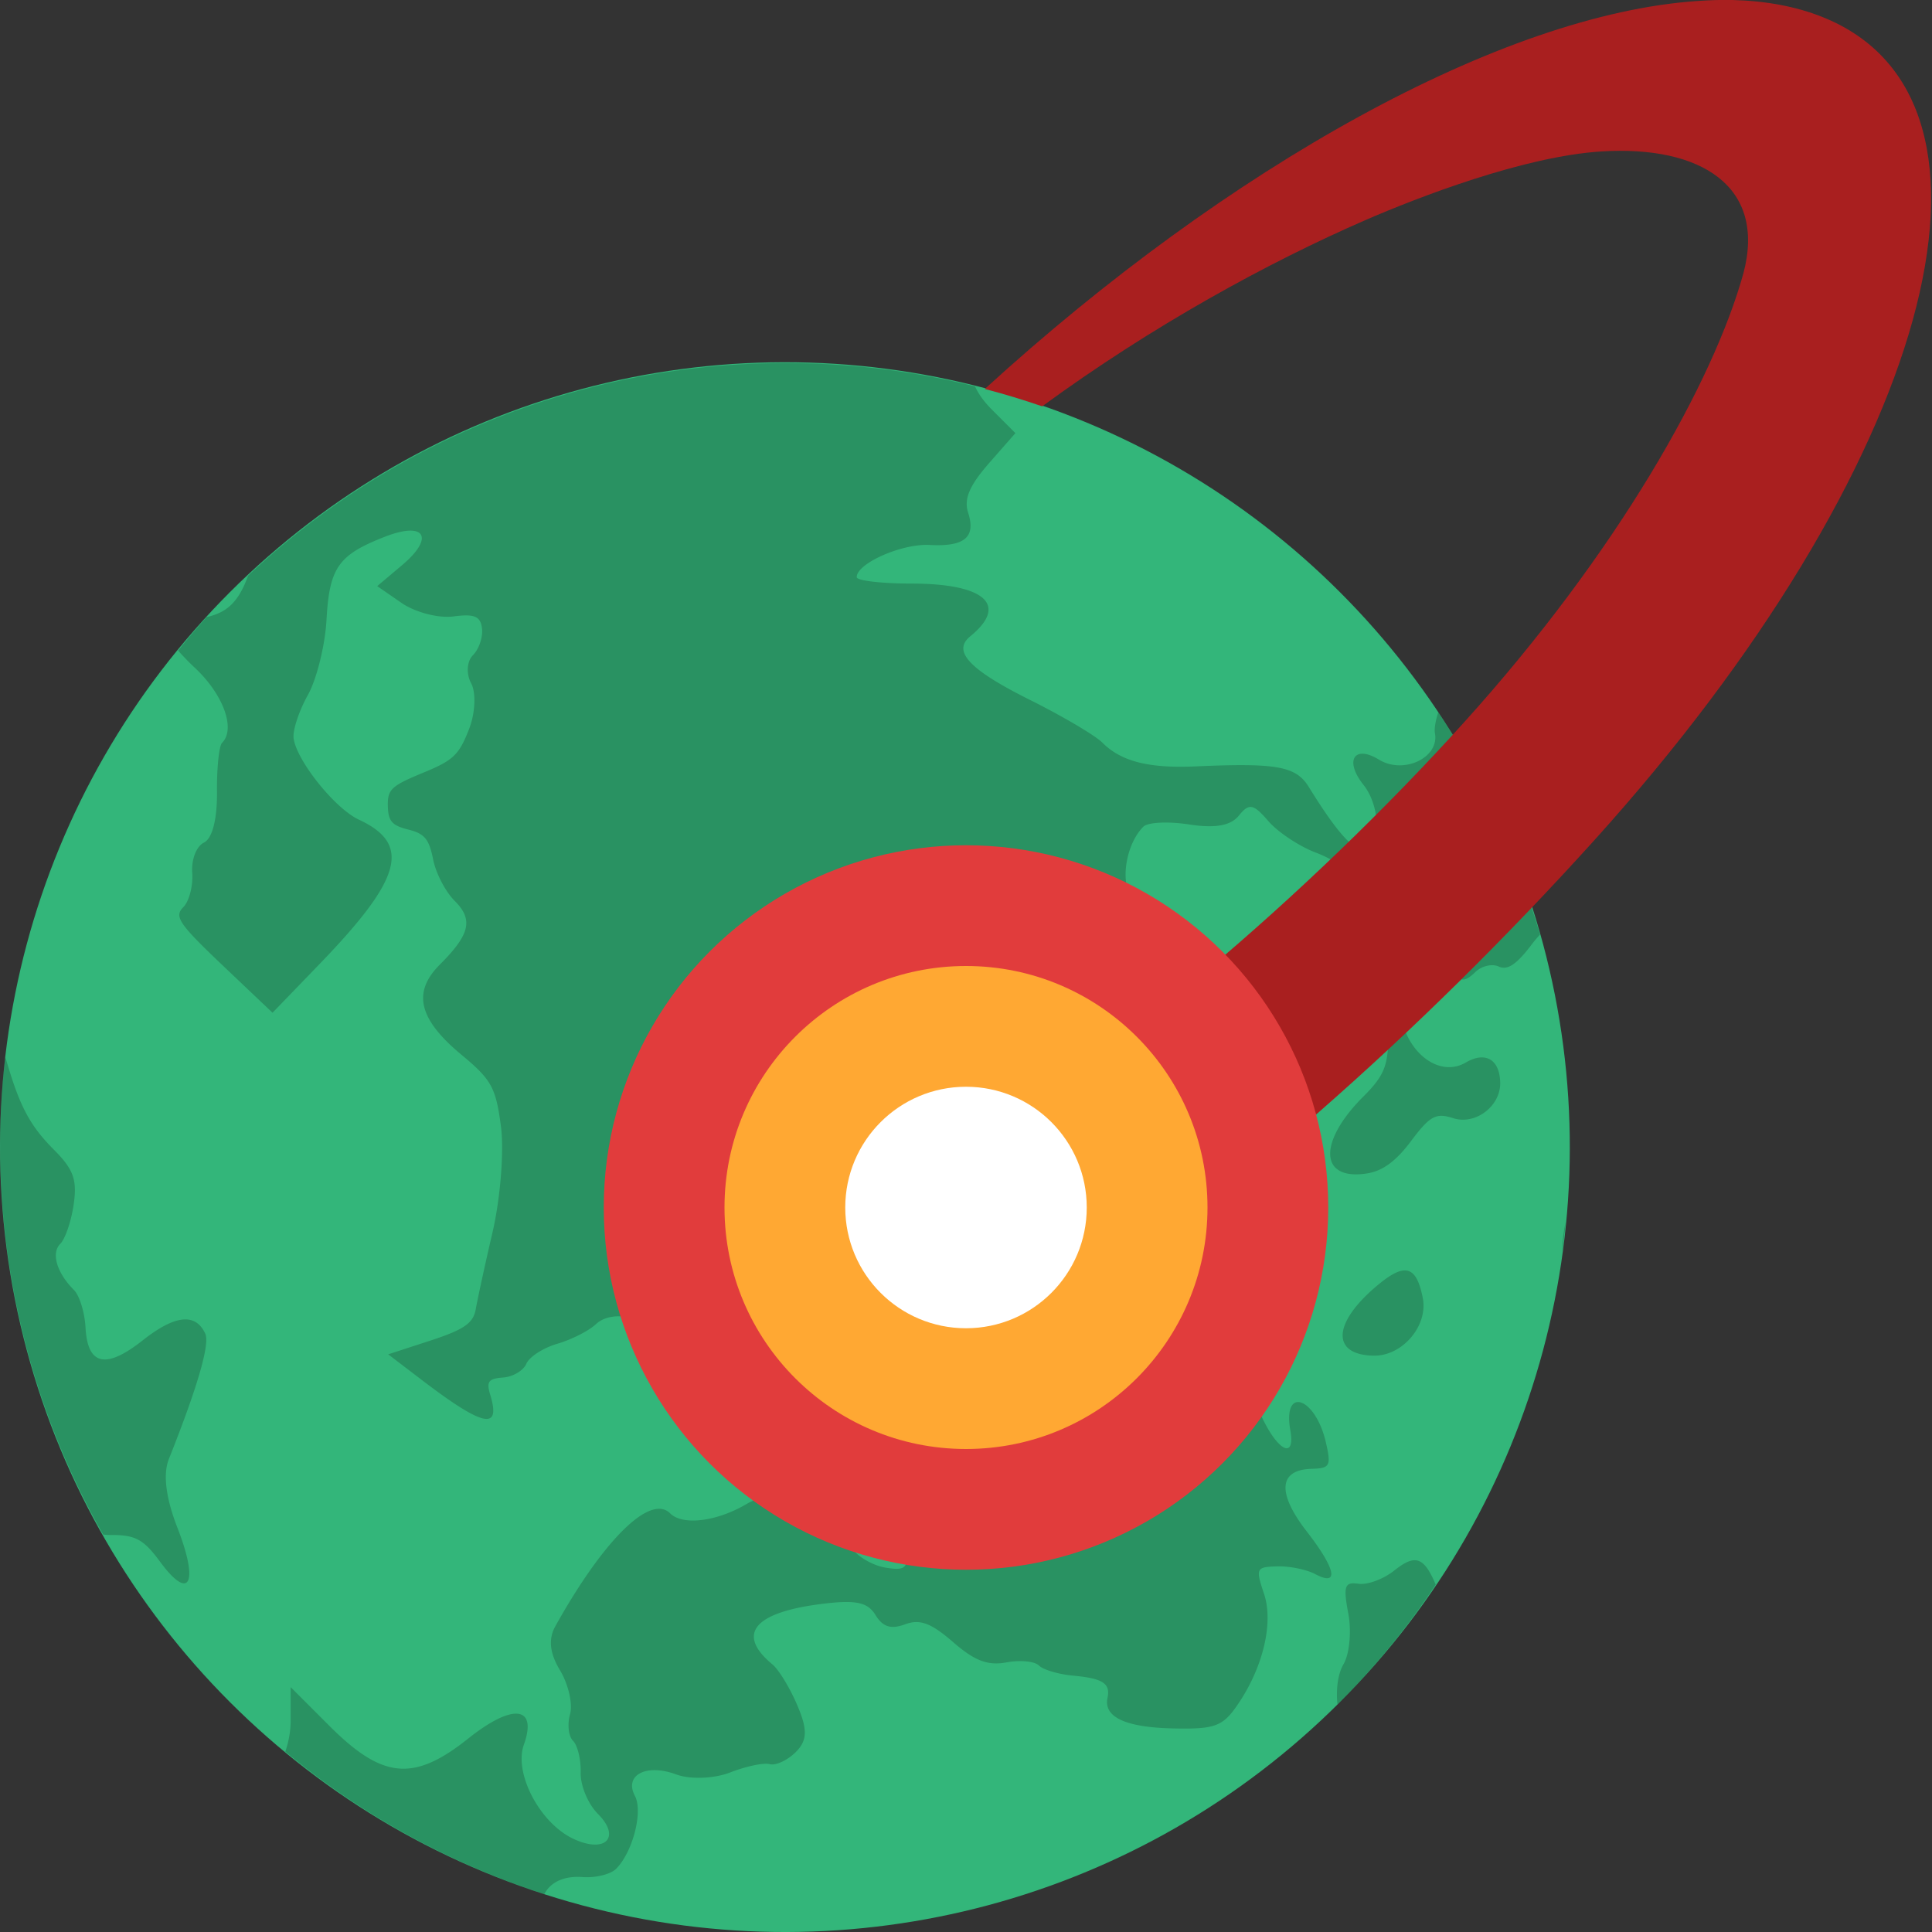 <svg xmlns="http://www.w3.org/2000/svg" width="16" height="16" version="1">
 <rect width="100%" height="100%" fill="#333333" stroke="none"/>
 <circle style="fill:#33b67a" cx="-11.314" cy="-2.121" r="6.5" transform="rotate(-135)"/>
 <path style="opacity:0.2" d="M 2.363,14.506 A 6.5,6.5 0 0 0 4.508,15.686 c 0.05,-0.097 0.16,-0.153 0.318,-0.141 0.107,0.008 0.231,-0.023 0.276,-0.068 0.138,-0.138 0.225,-0.474 0.156,-0.604 -0.091,-0.173 0.094,-0.27 0.342,-0.178 0.115,0.043 0.315,0.035 0.446,-0.016 0.131,-0.051 0.279,-0.083 0.329,-0.069 0.05,0.013 0.147,-0.032 0.216,-0.101 0.095,-0.095 0.098,-0.185 0.012,-0.386 -0.061,-0.144 -0.154,-0.296 -0.206,-0.339 -0.299,-0.248 -0.159,-0.427 0.392,-0.499 0.293,-0.038 0.395,-0.019 0.461,0.089 0.061,0.1 0.128,0.121 0.245,0.078 0.123,-0.046 0.216,-0.011 0.398,0.147 0.179,0.156 0.288,0.197 0.443,0.168 0.113,-0.021 0.233,-0.009 0.268,0.026 0.035,0.035 0.163,0.073 0.284,0.084 0.246,0.023 0.309,0.064 0.284,0.184 -0.034,0.159 0.149,0.244 0.54,0.253 0.346,0.008 0.413,-0.016 0.533,-0.19 0.214,-0.309 0.304,-0.682 0.223,-0.925 -0.071,-0.212 -0.066,-0.222 0.11,-0.227 0.101,-0.003 0.242,0.026 0.312,0.063 0.203,0.108 0.175,-0.039 -0.068,-0.352 -0.248,-0.32 -0.233,-0.511 0.04,-0.519 0.152,-0.004 0.163,-0.023 0.119,-0.216 -0.086,-0.378 -0.36,-0.473 -0.295,-0.103 0.042,0.238 -0.096,0.18 -0.23,-0.097 -0.107,-0.221 -0.143,-0.25 -0.324,-0.262 -0.371,-0.027 -0.332,-0.497 0.042,-0.508 0.238,-0.007 0.351,-0.189 0.221,-0.36 -0.057,-0.075 -0.133,-0.274 -0.169,-0.443 -0.036,-0.168 -0.093,-0.334 -0.126,-0.367 C 10.065,9.776 10.038,9.614 10.038,9.45 10.038,9.116 9.966,9.002 9.802,9.073 9.604,9.157 9.554,9.253 9.54,9.571 9.529,9.825 9.374,10.374 9.29,10.458 9.238,10.51 9.082,10.265 9.046,10.077 9.024,9.959 8.973,9.783 8.932,9.687 8.889,9.584 8.906,9.415 8.973,9.279 9.078,9.065 9.07,9.03 8.879,8.839 L 8.671,8.631 9.013,8.226 C 9.425,7.739 9.48,7.612 9.363,7.421 9.277,7.28 9.331,6.983 9.469,6.846 c 0.037,-0.037 0.208,-0.045 0.38,-0.018 0.214,0.033 0.344,0.01 0.411,-0.074 0.084,-0.104 0.12,-0.098 0.243,0.045 0.079,0.092 0.258,0.211 0.397,0.263 0.164,0.062 0.303,0.169 0.398,0.304 0.109,0.156 0.163,0.192 0.214,0.14 0.038,-0.038 0.156,-0.063 0.262,-0.056 0.261,0.019 0.267,-0.103 0.014,-0.279 -0.157,-0.109 -0.199,-0.172 -0.164,-0.252 0.073,-0.171 0.372,-0.222 0.458,-0.078 0.055,0.091 0.115,0.101 0.224,0.038 0.038,-0.023 0.079,-0.034 0.118,-0.039 A 6.5,6.5 0 0 0 11.911,5.899 c -0.021,0.067 -0.035,0.133 -0.027,0.176 0.035,0.202 -0.262,0.34 -0.464,0.216 -0.206,-0.126 -0.288,0.008 -0.128,0.209 0.14,0.176 0.148,0.505 0.014,0.534 C 11.215,7.055 11.072,6.895 10.838,6.516 10.732,6.345 10.572,6.317 9.901,6.347 9.512,6.364 9.285,6.306 9.129,6.15 9.069,6.09 8.801,5.932 8.533,5.798 8.027,5.546 7.883,5.393 8.036,5.269 8.353,5.01 8.158,4.834 7.553,4.833 7.302,4.833 7.096,4.809 7.095,4.78 7.093,4.667 7.466,4.501 7.697,4.513 7.989,4.529 8.084,4.449 8.017,4.244 7.982,4.132 8.027,4.024 8.188,3.839 L 8.409,3.587 8.217,3.395 C 8.15,3.328 8.103,3.263 8.075,3.2 A 6.5,6.5 0 0 0 2.055,4.767 C 1.975,4.987 1.879,5.073 1.712,5.11 A 6.5,6.5 0 0 0 1.475,5.388 c 0.04,0.044 0.081,0.088 0.132,0.136 0.241,0.222 0.348,0.512 0.232,0.628 -0.025,0.025 -0.044,0.208 -0.042,0.408 0.002,0.226 -0.039,0.384 -0.108,0.418 -0.063,0.031 -0.105,0.14 -0.097,0.251 0.008,0.108 -0.026,0.236 -0.074,0.284 -0.077,0.077 -0.038,0.136 0.325,0.481 L 2.257,8.387 2.647,7.983 C 3.331,7.275 3.408,6.991 2.972,6.788 2.772,6.695 2.453,6.295 2.431,6.111 2.424,6.045 2.477,5.885 2.55,5.755 2.622,5.626 2.692,5.346 2.704,5.133 2.728,4.701 2.801,4.596 3.185,4.446 3.521,4.314 3.603,4.451 3.328,4.682 L 3.124,4.854 3.328,4.995 c 0.114,0.077 0.303,0.126 0.427,0.11 0.175,-0.023 0.225,-0.002 0.237,0.101 0.008,0.072 -0.026,0.171 -0.076,0.221 -0.05,0.05 -0.056,0.154 -0.014,0.232 0.042,0.078 0.034,0.25 -0.019,0.383 C 3.8,6.254 3.753,6.298 3.498,6.402 3.24,6.509 3.209,6.538 3.212,6.675 c 0.003,0.126 0.034,0.161 0.169,0.195 0.136,0.034 0.172,0.078 0.206,0.247 0.022,0.113 0.102,0.268 0.179,0.344 0.155,0.155 0.127,0.277 -0.123,0.527 -0.23,0.23 -0.177,0.452 0.181,0.749 0.248,0.206 0.283,0.271 0.325,0.595 0.026,0.2 -0.005,0.589 -0.068,0.864 -0.064,0.275 -0.127,0.566 -0.141,0.646 -0.02,0.116 -0.097,0.169 -0.375,0.26 l -0.35,0.114 0.283,0.216 c 0.504,0.384 0.651,0.416 0.563,0.123 -0.035,-0.114 -0.017,-0.138 0.106,-0.147 0.081,-0.006 0.167,-0.057 0.192,-0.114 0.024,-0.057 0.14,-0.132 0.258,-0.166 0.118,-0.035 0.259,-0.107 0.316,-0.16 0.176,-0.167 0.605,-0.01 0.914,0.335 0.468,0.522 0.516,0.555 0.855,0.567 0.424,0.016 0.547,-0.051 0.634,-0.343 0.085,-0.283 -0.018,-0.532 -0.338,-0.822 -0.286,-0.259 -0.293,-0.314 -0.05,-0.432 0.206,-0.1 0.443,0.019 0.468,0.235 0.019,0.167 0.396,0.43 0.602,0.42 0.086,-0.004 0.266,-0.061 0.398,-0.127 0.229,-0.114 0.256,-0.108 0.538,0.125 0.282,0.232 0.299,0.265 0.313,0.62 0.016,0.396 -0.094,0.576 -0.443,0.727 -0.155,0.067 -0.206,0.052 -0.302,-0.087 -0.191,-0.276 -0.363,-0.287 -0.612,-0.038 -0.121,0.121 -0.21,0.257 -0.198,0.303 0.011,0.046 -0.029,0.133 -0.09,0.194 -0.061,0.061 -0.111,0.17 -0.11,0.24 0.002,0.103 -0.033,0.122 -0.175,0.098 C 7.238,12.968 7.118,12.901 7.067,12.837 7.017,12.773 6.833,12.639 6.66,12.54 6.41,12.396 6.312,12.379 6.182,12.456 5.934,12.602 5.653,12.636 5.55,12.533 5.386,12.369 4.999,12.75 4.599,13.468 c -0.059,0.106 -0.047,0.223 0.039,0.365 0.069,0.115 0.107,0.279 0.083,0.363 -0.024,0.084 -0.013,0.184 0.025,0.221 0.037,0.037 0.066,0.156 0.063,0.262 -0.003,0.107 0.06,0.26 0.142,0.342 0.194,0.194 0.064,0.331 -0.199,0.209 C 4.473,15.102 4.254,14.687 4.338,14.45 4.453,14.128 4.247,14.104 3.88,14.396 3.427,14.758 3.169,14.735 2.726,14.291 l -0.319,-0.319 1.379e-4,0.279 c -1.379e-4,0.087 -0.017,0.176 -0.044,0.254 z m -1.508,-1.797 c 0.017,8.8e-4 0.032,0.003 0.05,0.003 0.215,-0.002 0.281,0.032 0.421,0.222 0.244,0.332 0.323,0.179 0.144,-0.28 C 1.373,12.406 1.349,12.209 1.398,12.084 1.638,11.482 1.739,11.13 1.7,11.045 1.619,10.871 1.45,10.889 1.182,11.1 0.876,11.342 0.724,11.308 0.708,10.991 0.701,10.868 0.658,10.729 0.613,10.684 0.47,10.541 0.422,10.378 0.499,10.301 0.54,10.26 0.59,10.114 0.61,9.975 0.64,9.771 0.609,9.684 0.446,9.521 0.247,9.321 0.162,9.161 0.05,8.773 0.048,8.767 0.045,8.763 0.043,8.757 A 6.5,6.5 0 0 0 0.855,12.709 Z M 11.076,14.115 a 6.5,6.5 0 0 0 0.021,-0.019 6.5,6.5 0 0 0 0.793,-0.973 c -0.099,-0.234 -0.172,-0.253 -0.344,-0.116 -0.089,0.071 -0.222,0.12 -0.296,0.109 -0.114,-0.017 -0.127,0.019 -0.084,0.246 0.028,0.147 0.01,0.337 -0.04,0.421 -0.048,0.082 -0.062,0.211 -0.05,0.331 z m 0.073,-2.966 c 0.039,0.047 0.113,0.076 0.226,0.078 0.238,0.005 0.453,-0.247 0.408,-0.477 -0.052,-0.264 -0.144,-0.294 -0.359,-0.119 -0.265,0.216 -0.359,0.413 -0.275,0.517 z m -0.085,-1.475 c 0.048,0.045 0.134,0.063 0.256,0.044 0.13,-0.02 0.242,-0.102 0.367,-0.27 0.155,-0.207 0.205,-0.234 0.347,-0.188 0.184,0.06 0.394,-0.099 0.39,-0.294 C 12.42,8.773 12.301,8.704 12.138,8.8 11.904,8.936 11.612,8.687 11.594,8.337 11.585,8.187 11.557,8.087 11.53,8.114 c -0.027,0.027 -0.044,0.208 -0.036,0.401 0.011,0.296 -0.021,0.385 -0.205,0.568 -0.259,0.259 -0.332,0.491 -0.226,0.591 z m 1.874,0.688 a 6.5,6.5 0 0 0 0.028,-0.241 c -0.017,0.08 -0.028,0.162 -0.028,0.241 z M 12.094,8.107 c 0.031,0.015 0.07,-0.004 0.122,-0.055 0.052,-0.052 0.139,-0.073 0.195,-0.048 0.074,0.034 0.148,-0.016 0.276,-0.185 0.024,-0.032 0.045,-0.055 0.067,-0.08 a 6.5,6.5 0 0 0 -0.093,-0.289 c -0.076,0.083 -0.184,0.162 -0.343,0.237 -0.27,0.128 -0.322,0.176 -0.299,0.268 0.021,0.086 0.045,0.136 0.076,0.152 z"/>
 <path style="fill:#a91f1f" d="M 14.348 0 C 14.255 -0.002 14.16 0.001 14.061 0.008 C 12.439 0.116 10.171 1.381 8.156 3.221 C 8.316 3.263 8.474 3.311 8.631 3.365 C 9.543 2.698 10.498 2.175 11.314 1.82 C 11.742 1.635 12.619 1.294 13.264 1.254 C 14.087 1.203 14.63 1.544 14.438 2.264 C 14.19 3.159 13.402 4.568 12.123 5.984 C 10.844 7.401 9.102 8.895 7.803 9.582 L 8.576 10.994 C 10.096 10.029 11.768 8.549 13.203 6.959 C 15.983 3.88 16.827 0.827 15.088 0.139 C 14.874 0.054 14.625 0.007 14.348 0 z"/>
 <circle style="fill:#e13c3c" cx="8" cy="10" r="3"/>
 <circle cx="8" cy="10" r="2" style="fill:#ffa833"/>
 <circle style="fill:#ffffff" cx="8" cy="10" r="1"/>
</svg>
